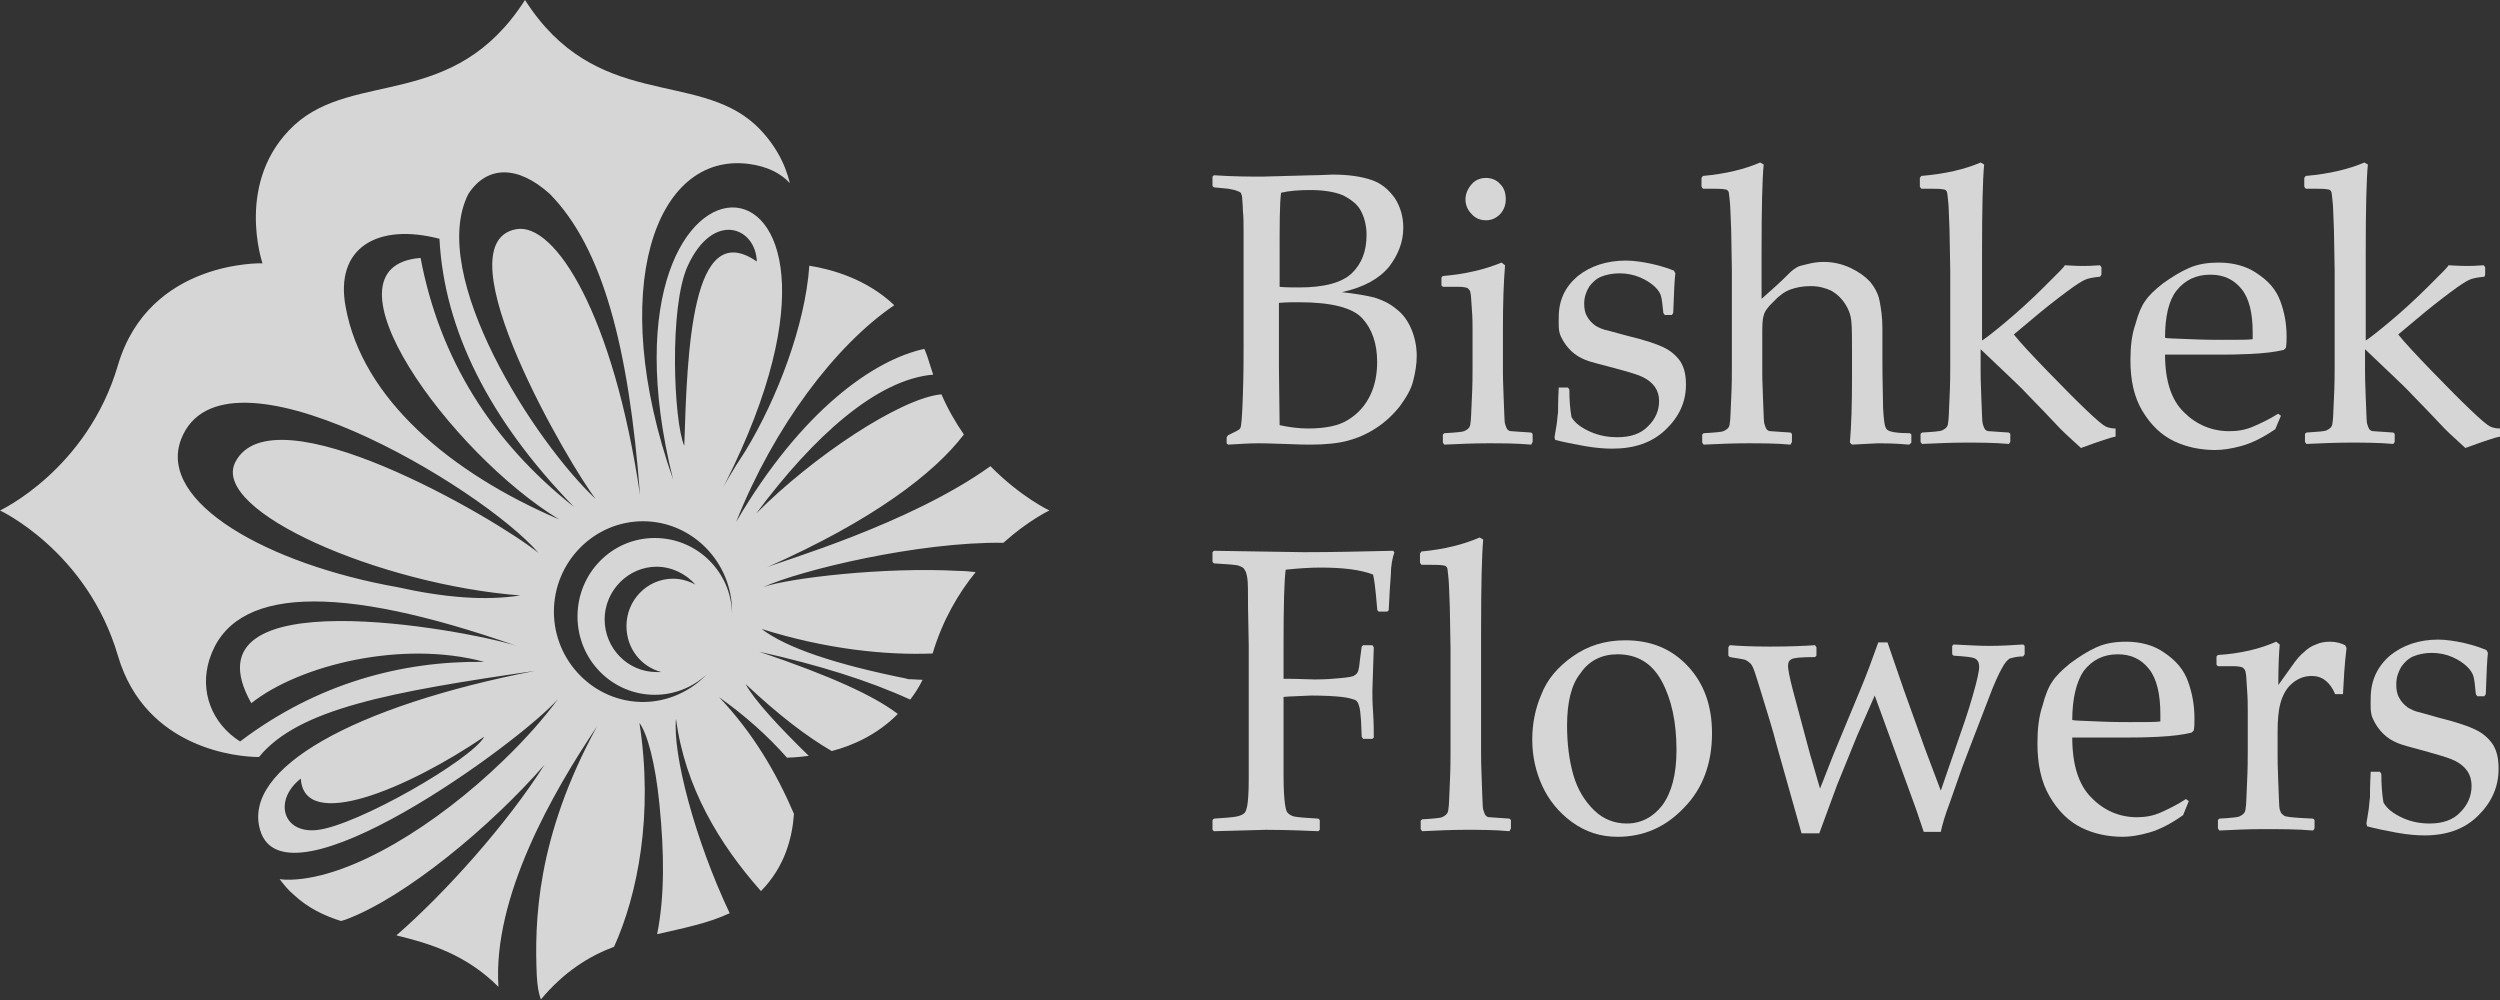 <svg width="200" height="80" viewBox="0 0 200 80" fill="none" xmlns="http://www.w3.org/2000/svg">
<rect x="0" y="0" width="200" height="80" fill="#333333" stroke="none"/>
<g opacity="0.8">
<path d="M63 60.658C63 60.61 63 60.61 63 60.61C63 60.61 63.661 60.61 64.699 60.467C62.245 58.073 60.31 55.967 59.649 54.722C62.292 57.211 64.557 58.935 66.539 60.084C68.191 59.653 70.173 58.791 71.825 57.115C69.937 55.679 66.539 54.099 60.735 52.136C65.454 53.19 69.465 54.434 72.816 55.967C73.193 55.488 73.524 54.961 73.807 54.387C73.476 54.387 73.146 54.339 72.769 54.339C72.674 54.339 72.627 54.339 72.533 54.291C66.823 53.142 62.953 51.849 60.924 50.317C66.115 51.945 70.834 52.424 74.609 52.28C75.411 49.599 76.685 47.445 78.054 45.769C77.629 45.721 77.157 45.673 76.685 45.673C70.787 45.338 63.047 46.248 61.065 46.966C63.991 45.625 73.476 43.327 80.272 43.423C82.301 41.604 83.953 40.838 83.953 40.838C83.953 40.838 81.688 39.785 79.234 37.295C72.769 41.939 62.434 44.907 61.348 45.386C69.796 41.652 74.751 37.87 77.11 34.758C76.449 33.8 75.836 32.747 75.317 31.55H75.27C72.013 31.885 65.076 36.481 60.499 41.077C65.124 34.853 70.173 30.353 74.656 29.97C74.562 29.731 74.515 29.491 74.42 29.252C74.279 28.773 74.137 28.342 73.948 27.911C69.937 28.773 64.133 32.795 58.894 41.748C61.915 34.135 66.823 27.624 71.542 24.416C69.324 22.31 66.539 21.544 64.746 21.257C64.416 26.044 62.151 31.933 59.649 36.05C58.611 37.63 57.809 38.971 57.29 40.072C73.524 9.575 46.436 8.57 53.845 38.348C48.512 23.172 52.382 12.113 59.933 13.118C61.348 13.309 62.434 13.836 63.189 14.65C62.811 13.07 61.962 11.442 60.452 10.006C55.685 5.601 47.663 8.857 42 0C36.337 8.857 28.362 5.601 23.548 10.006C18.735 14.458 21 21.065 21 21.065C21 21.065 11.939 20.778 9.438 29.204C6.984 37.582 0 40.838 0 40.838C0 40.838 6.984 44.093 9.438 52.472C11.656 59.988 19.16 60.562 20.717 60.562C23.879 56.685 31.288 55.344 42.802 53.669C28.315 56.493 19.348 61.472 20.811 66.403C22.746 73.106 41.575 59.413 44.643 55.919C43.557 57.403 42.094 59.078 40.254 60.85C34.968 65.972 28.126 70.233 23.265 70.377C22.935 70.377 22.652 70.377 22.369 70.329C22.699 70.76 23.076 71.239 23.548 71.622C24.634 72.627 25.908 73.249 27.276 73.68L27.607 73.585C32.42 71.813 39.31 66.068 43.557 61.185C40.584 65.877 35.676 71.382 31.712 74.829C34.449 75.5 37.281 76.362 39.876 78.947C39.404 71.765 44.218 63.387 47.757 58.121C42.897 67.026 42.755 73.776 42.944 78.085C42.991 78.851 43.085 79.473 43.274 79.952C45.115 77.75 47.097 76.505 49.126 75.739C51.014 71.574 52.288 65.159 51.155 57.834C51.769 58.648 52.429 60.993 52.76 64.393C53.137 68.175 53.184 71.67 52.571 74.734C54.647 74.255 56.629 73.872 58.375 73.058C55.591 67.169 53.798 60.323 54.081 57.498C54.789 62.956 57.526 67.504 60.876 71.287C62.764 69.372 63.377 67.074 63.519 65.111C62.103 61.807 60.216 58.6 57.526 55.775C59.555 57.211 61.395 58.839 63 60.658ZM25.342 66.403C22.557 66.691 21.897 63.962 24.067 62.286C24.303 66.595 32.609 63.1 38.744 58.935C37.753 60.754 28.551 66.068 25.342 66.403ZM55.025 21.257C57.054 16.852 60.452 18.145 60.546 20.922C55.308 17.283 54.977 28.151 54.742 35.667C53.892 33.752 53.515 24.512 55.025 21.257ZM37.47 15.512C38.98 13.214 41.434 13.214 43.982 15.512C48.229 19.82 50.306 27.816 51.202 39.593C49.079 25.183 44.407 17.762 41.292 18.336C35.11 19.485 45.728 37.486 47.663 39.928C42.802 35.38 34.166 22.023 37.47 15.512ZM20.103 56.254C23.973 53.19 32.184 51.179 38.744 52.95C32.137 52.855 25.342 54.674 19.207 59.318C16.942 57.882 15.951 55.296 16.753 52.759C18.593 46.918 26.946 46.631 41.292 51.658C37.375 50.413 14.393 46.104 20.103 56.254ZM18.829 36.96C16.8 40.886 30.438 46.774 41.623 47.636C38.885 48.067 35.629 47.828 31.76 46.966C21.519 45.147 12.553 40.215 14.488 35.141C17.791 26.619 38.508 38.923 43.085 44.237C39.499 41.364 21.849 31.119 18.829 36.96ZM27.654 24.56C26.757 19.82 30.202 17.81 35.157 19.102C35.535 26.379 39.121 33.561 45.917 40.551C39.263 35.284 35.157 28.63 33.647 20.634C25.106 21.305 36.054 36.29 44.737 41.556C36.007 37.822 28.975 31.885 27.654 24.56ZM52.901 53.764C52.76 53.764 52.665 53.764 52.524 53.764C50.211 53.764 48.371 51.849 48.371 49.551C48.371 47.253 50.258 45.338 52.524 45.338C53.751 45.338 54.883 45.913 55.638 46.774C55.119 46.487 54.506 46.296 53.845 46.296C51.769 46.296 50.117 48.019 50.117 50.078C50.117 51.897 51.297 53.333 52.901 53.764ZM52.382 43.04C48.937 43.04 46.2 45.865 46.2 49.312C46.2 52.807 48.984 55.584 52.382 55.584C53.986 55.584 55.449 54.961 56.535 53.956C55.261 55.296 53.42 56.158 51.438 56.158C47.521 56.158 44.312 52.903 44.312 48.929C44.312 44.955 47.521 41.7 51.438 41.7C55.355 41.7 58.564 44.955 58.564 48.929C58.564 48.977 58.564 49.072 58.564 49.12C58.517 45.769 55.78 43.04 52.382 43.04Z" fill="white"/>
<path d="M97.113 14.988L97 14.881V14.129L97.113 14.021C98.752 14.129 100.053 14.129 100.957 14.129C101.296 14.129 102.653 14.075 104.971 14.021C105.706 14.021 106.271 13.967 106.61 13.967C107.911 13.967 108.928 14.129 109.72 14.397C110.511 14.666 111.076 15.149 111.585 15.848C112.037 16.547 112.263 17.353 112.263 18.213C112.263 19.341 111.868 20.362 111.133 21.329C110.341 22.297 109.098 22.995 107.345 23.372C108.363 23.479 109.267 23.64 109.946 23.801C110.624 24.016 111.189 24.285 111.698 24.715C112.207 25.091 112.603 25.628 112.885 26.273C113.168 26.918 113.338 27.671 113.338 28.477C113.338 29.122 113.224 29.82 113.055 30.465C112.885 31.163 112.49 31.808 111.981 32.507C111.472 33.152 110.85 33.743 110.115 34.227C109.38 34.71 108.645 35.033 107.854 35.248C107.063 35.463 106.045 35.57 104.858 35.57C104.632 35.57 103.953 35.57 102.766 35.516C101.466 35.463 100.788 35.463 100.675 35.463C99.996 35.463 99.205 35.516 98.244 35.57L98.131 35.463V34.979L98.244 34.818C98.809 34.549 99.148 34.388 99.205 34.28C99.318 34.173 99.374 33.259 99.431 31.593C99.487 29.928 99.487 28.638 99.487 27.724V22.136V18.696C99.487 17.944 99.487 17.353 99.431 16.869C99.431 16.386 99.374 16.063 99.374 15.848C99.374 15.687 99.318 15.526 99.261 15.418C99.205 15.364 99.092 15.311 98.922 15.257C98.809 15.203 98.526 15.149 98.244 15.096L97.113 14.988ZM102.314 22.942C102.823 22.995 103.332 22.995 103.953 22.995C105.932 22.995 107.345 22.619 108.137 21.867C108.928 21.114 109.324 20.093 109.324 18.804C109.324 18.051 109.154 17.407 108.872 16.869C108.589 16.332 108.08 15.956 107.458 15.633C106.836 15.364 105.932 15.203 104.858 15.203C103.953 15.203 103.162 15.257 102.484 15.418C102.37 16.332 102.37 17.89 102.37 20.201V22.942H102.314ZM102.37 34.012C103.105 34.173 103.897 34.28 104.632 34.28C105.988 34.28 107.119 34.065 107.854 33.582C108.645 33.098 109.211 32.453 109.606 31.647C110.002 30.841 110.172 29.928 110.172 28.96C110.172 27.509 109.776 26.327 108.985 25.467C108.193 24.608 106.497 24.178 103.897 24.178C103.445 24.178 102.936 24.178 102.314 24.231V29.39L102.37 34.012Z" fill="white"/>
<path d="M120.121 21.007L120.404 21.222C120.291 22.566 120.234 24.231 120.234 26.273V29.659C120.234 29.874 120.234 30.573 120.291 31.808C120.347 32.991 120.347 33.743 120.404 33.904C120.461 34.119 120.517 34.227 120.574 34.334C120.687 34.442 120.743 34.495 120.913 34.495C121.026 34.495 121.535 34.549 122.496 34.603L122.609 34.71V35.355L122.496 35.57C121.308 35.463 120.121 35.463 118.991 35.463C117.86 35.463 116.729 35.517 115.542 35.57L115.429 35.409V34.764L115.542 34.657C116.503 34.603 117.012 34.549 117.125 34.495C117.238 34.442 117.351 34.388 117.464 34.281C117.577 34.173 117.634 34.012 117.634 33.851C117.69 33.636 117.69 32.991 117.747 31.916C117.804 30.788 117.804 29.981 117.804 29.39V26.381C117.804 25.951 117.804 25.414 117.747 24.715C117.69 24.017 117.69 23.587 117.634 23.425C117.634 23.264 117.521 23.157 117.408 23.049C117.295 22.995 117.012 22.942 116.673 22.942H115.429L115.316 22.834V22.189L115.429 22.082C117.295 21.921 118.821 21.544 120.121 21.007ZM118.878 14.236C119.33 14.236 119.726 14.397 120.008 14.72C120.347 15.042 120.461 15.472 120.461 15.956C120.461 16.439 120.291 16.816 120.008 17.138C119.669 17.46 119.33 17.622 118.878 17.622C118.425 17.622 118.03 17.46 117.747 17.138C117.408 16.816 117.238 16.386 117.238 15.956C117.238 15.526 117.408 15.096 117.747 14.72C118.03 14.397 118.425 14.236 118.878 14.236Z" fill="white"/>
<path d="M124.813 31.002H125.435L125.548 31.163C125.548 32.023 125.605 32.722 125.718 33.367C126 33.85 126.509 34.227 127.244 34.549C127.979 34.871 128.714 34.979 129.392 34.979C130.41 34.979 131.258 34.71 131.823 34.119C132.445 33.528 132.728 32.829 132.728 32.077C132.728 31.647 132.615 31.271 132.389 30.948C132.162 30.626 131.823 30.357 131.371 30.142C130.919 29.927 130.127 29.712 128.94 29.39C127.923 29.121 127.244 28.96 126.848 28.799C126.453 28.638 126.057 28.423 125.718 28.1C125.379 27.778 125.096 27.402 124.87 26.918C124.644 26.434 124.7 25.897 124.7 25.36C124.7 24.016 125.209 22.942 126.227 22.082C127.244 21.276 128.544 20.846 130.071 20.846C130.693 20.846 131.427 20.953 132.162 21.114C132.897 21.276 133.519 21.491 133.915 21.652L134.028 21.867C133.971 22.297 133.915 23.318 133.858 25.037L133.745 25.198H133.18L133.067 25.037C133.01 24.446 132.954 23.962 132.897 23.748C132.841 23.479 132.671 23.21 132.389 22.942C132.106 22.673 131.71 22.404 131.201 22.189C130.693 21.974 130.127 21.867 129.562 21.867C128.997 21.867 128.488 21.974 128.092 22.135C127.696 22.297 127.357 22.619 127.131 22.942C126.905 23.318 126.735 23.748 126.735 24.285C126.735 24.661 126.792 25.037 126.962 25.306C127.131 25.628 127.357 25.843 127.64 26.058C127.923 26.22 128.262 26.381 128.601 26.434L130.184 26.864C131.541 27.187 132.502 27.509 133.067 27.778C133.632 28.047 134.084 28.423 134.424 28.906C134.763 29.444 134.876 30.035 134.876 30.787C134.876 32.184 134.311 33.367 133.236 34.388C132.162 35.409 130.749 35.892 128.997 35.892C128.375 35.892 127.64 35.839 126.735 35.678C125.831 35.516 125.039 35.355 124.418 35.194L124.361 34.979L124.531 33.958C124.587 33.635 124.587 33.313 124.644 32.991C124.644 32.668 124.644 32.023 124.7 31.002H124.813Z" fill="white"/>
<path d="M140.812 13L141.094 13.161C140.981 14.344 140.925 16.654 140.925 20.147V23.909C141.716 23.21 142.508 22.512 143.186 21.813C143.412 21.598 143.582 21.491 143.751 21.383C143.921 21.276 144.204 21.222 144.656 21.114C145.052 21.007 145.504 20.953 145.9 20.953C146.634 20.953 147.369 21.114 148.048 21.437C148.726 21.759 149.235 22.136 149.631 22.565C149.97 22.995 150.252 23.479 150.366 24.07C150.479 24.661 150.592 25.36 150.592 26.22V28.907C150.592 29.068 150.592 30.358 150.648 32.668C150.705 33.636 150.761 34.227 150.987 34.388C151.157 34.549 151.779 34.657 152.796 34.657L152.909 34.764V35.409L152.74 35.57C151.496 35.463 150.705 35.463 150.252 35.463C150.026 35.463 149.348 35.516 148.161 35.57L147.991 35.409C148.104 34.119 148.161 32.4 148.161 30.25V28.262C148.161 27.079 148.161 26.22 148.104 25.682C148.048 25.145 147.878 24.715 147.595 24.285C147.313 23.855 146.974 23.533 146.521 23.264C146.069 23.049 145.504 22.888 144.882 22.888C144.204 22.888 143.695 22.995 143.243 23.157C142.79 23.318 142.338 23.64 141.886 24.124C141.434 24.554 141.151 24.93 141.094 25.252C140.981 25.575 140.981 26.112 140.981 26.972V29.659C140.981 29.874 140.981 30.572 141.038 31.808C141.094 33.044 141.094 33.743 141.151 33.904C141.207 34.119 141.264 34.227 141.321 34.334C141.434 34.442 141.49 34.495 141.66 34.495C141.773 34.495 142.282 34.549 143.243 34.603L143.356 34.71V35.355L143.243 35.57C142.055 35.463 140.868 35.463 139.738 35.463C138.607 35.463 137.476 35.516 136.289 35.57L136.176 35.409V34.764L136.289 34.657C137.25 34.603 137.759 34.549 137.872 34.495C137.985 34.442 138.098 34.388 138.211 34.28C138.324 34.173 138.381 34.012 138.381 33.85C138.437 33.636 138.437 32.991 138.494 31.916C138.55 30.787 138.55 29.981 138.55 29.39V21.598L138.494 18.374C138.437 17.245 138.437 16.493 138.381 16.063C138.324 15.633 138.324 15.364 138.268 15.311C138.211 15.203 138.098 15.149 137.985 15.149C137.816 15.096 137.25 15.096 136.233 15.096L136.12 14.935V14.236L136.233 14.075C138.042 13.914 139.568 13.537 140.812 13Z" fill="white"/>
<path d="M158.45 13L158.732 13.161C158.619 14.344 158.563 16.654 158.563 20.147V27.241C158.902 27.026 159.524 26.542 160.485 25.736C161.446 24.93 162.463 24.016 163.537 22.942C164.611 21.867 165.177 21.329 165.177 21.222C166.025 21.276 166.477 21.276 166.647 21.276C166.873 21.276 167.325 21.276 168.003 21.222L168.116 21.383V21.974L168.003 22.136C167.495 22.189 167.155 22.243 166.873 22.351C166.59 22.458 166.081 22.78 165.29 23.372C164.498 23.963 163.594 24.661 162.52 25.575L161.107 26.757C161.615 27.402 162.52 28.369 163.82 29.713C165.12 31.056 166.138 32.077 166.929 32.829C167.721 33.582 168.229 34.012 168.456 34.119C168.682 34.227 168.964 34.28 169.247 34.28V34.925C168.908 34.979 167.947 35.301 166.477 35.839C165.459 34.925 164.838 34.334 164.555 34.012L163.481 32.883L162.181 31.54C161.785 31.11 161.276 30.626 160.598 29.981L158.45 27.939V29.659C158.45 29.874 158.45 30.572 158.506 31.808C158.563 33.044 158.563 33.743 158.619 33.904C158.676 34.119 158.732 34.227 158.789 34.334C158.902 34.442 158.958 34.495 159.128 34.495C159.241 34.495 159.75 34.549 160.711 34.603L160.824 34.71V35.355L160.711 35.516C159.524 35.409 158.337 35.409 157.206 35.409C156.075 35.409 154.945 35.463 153.757 35.516L153.644 35.355V34.71L153.757 34.603C154.719 34.549 155.227 34.495 155.34 34.442C155.453 34.388 155.566 34.334 155.68 34.227C155.793 34.119 155.849 33.958 155.849 33.797C155.906 33.582 155.906 32.937 155.962 31.862C156.019 30.734 156.019 29.928 156.019 29.336V21.598L155.962 18.374C155.906 17.245 155.906 16.493 155.849 16.063C155.793 15.633 155.793 15.364 155.736 15.311C155.68 15.203 155.566 15.149 155.453 15.149C155.284 15.096 154.719 15.096 153.701 15.096L153.588 14.935V14.236L153.701 14.075C155.623 13.914 157.206 13.537 158.45 13Z" fill="white"/>
<path d="M182.475 33.259L182.023 34.334C181.005 35.033 180.101 35.463 179.309 35.678C178.518 35.893 177.84 36 177.218 36C176.087 36 174.957 35.785 173.939 35.301C172.921 34.818 172.073 34.012 171.395 32.883C170.717 31.755 170.434 30.411 170.434 28.799C170.434 27.724 170.547 26.757 170.83 25.951C171.056 25.091 171.339 24.446 171.621 24.07C171.904 23.64 172.356 23.21 173.035 22.673C173.713 22.189 174.391 21.759 175.126 21.437C175.861 21.115 176.653 21.007 177.5 21.007C178.631 21.007 179.705 21.276 180.553 21.867C181.458 22.458 182.08 23.157 182.419 24.07C182.758 24.984 182.927 25.897 182.927 26.918C182.927 27.241 182.927 27.509 182.871 27.832L182.701 27.993C182.023 28.154 181.175 28.262 180.044 28.316C178.914 28.369 178.179 28.369 177.84 28.369H173.204C173.204 30.465 173.713 32.023 174.73 32.991C175.691 33.958 176.935 34.495 178.348 34.495C179.027 34.495 179.649 34.388 180.271 34.119C180.892 33.85 181.571 33.528 182.249 33.098L182.475 33.259ZM173.204 27.026C173.374 27.079 174.052 27.079 175.183 27.133C176.37 27.187 177.218 27.187 177.783 27.187C179.14 27.187 179.931 27.187 180.214 27.133C180.214 26.865 180.214 26.703 180.214 26.596C180.214 25.038 179.931 23.855 179.309 23.103C178.688 22.351 177.896 21.974 176.822 21.974C175.691 21.974 174.787 22.404 174.109 23.264C173.487 24.07 173.204 25.36 173.204 27.026Z" fill="white"/>
<path d="M189.146 13L189.429 13.161C189.316 14.344 189.259 16.654 189.259 20.147V27.241C189.598 27.026 190.22 26.542 191.181 25.736C192.142 24.93 193.16 24.016 194.234 22.942C195.308 21.867 195.873 21.329 195.873 21.222C196.721 21.276 197.173 21.276 197.343 21.276C197.569 21.276 198.021 21.276 198.7 21.222L198.813 21.383V21.974L198.756 22.136C198.248 22.189 197.908 22.243 197.626 22.351C197.343 22.458 196.834 22.78 196.043 23.372C195.251 23.963 194.347 24.661 193.273 25.575L191.859 26.757C192.368 27.402 193.273 28.369 194.573 29.713C195.873 31.056 196.891 32.077 197.682 32.829C198.474 33.582 198.982 34.012 199.209 34.119C199.435 34.227 199.717 34.28 200 34.28V34.925C199.661 34.979 198.7 35.301 197.23 35.839C196.212 34.925 195.591 34.334 195.308 34.012L194.234 32.883L192.934 31.54C192.538 31.11 192.029 30.626 191.351 29.981L189.203 27.939V29.659C189.203 29.874 189.203 30.572 189.259 31.808C189.316 32.991 189.316 33.743 189.372 33.904C189.429 34.119 189.485 34.227 189.542 34.334C189.655 34.442 189.711 34.495 189.881 34.495C189.994 34.495 190.503 34.549 191.464 34.603L191.577 34.71V35.355L191.464 35.516C190.277 35.409 189.089 35.409 187.959 35.409C186.828 35.409 185.698 35.463 184.51 35.516L184.397 35.355V34.71L184.51 34.603C185.471 34.549 185.98 34.495 186.093 34.442C186.206 34.388 186.319 34.334 186.432 34.227C186.546 34.119 186.602 33.958 186.602 33.797C186.659 33.582 186.659 32.937 186.715 31.862C186.772 30.734 186.772 29.928 186.772 29.336V21.598L186.715 18.374C186.659 17.245 186.659 16.493 186.602 16.063C186.546 15.633 186.546 15.364 186.489 15.311C186.432 15.203 186.319 15.149 186.206 15.149C186.037 15.096 185.471 15.096 184.454 15.096L184.341 14.935V14.236L184.454 14.075C186.319 13.914 187.902 13.537 189.146 13Z" fill="white"/>
<path d="M102.684 55.755V58.944V62.021C102.684 63.196 102.741 63.923 102.798 64.315C102.855 64.706 102.912 64.93 103.025 65.042C103.139 65.154 103.31 65.266 103.537 65.322C103.821 65.378 104.446 65.434 105.47 65.49L105.583 65.601V66.385L105.47 66.497C103.025 66.385 101.604 66.385 101.263 66.385C100.979 66.385 99.558 66.441 97.114 66.497L97 66.385V65.601L97.114 65.49C98.023 65.434 98.648 65.378 98.933 65.322C99.217 65.266 99.444 65.154 99.558 65.042C99.672 64.93 99.728 64.706 99.785 64.427C99.842 64.091 99.899 63.42 99.899 62.301V58.944V51.615L99.842 48.538C99.842 47.364 99.842 46.581 99.785 46.245C99.728 45.909 99.672 45.685 99.558 45.574C99.501 45.406 99.331 45.35 99.046 45.238C98.819 45.182 98.137 45.126 97.114 45.07L97 44.958V44.175L97.114 44.063C101.206 44.119 103.651 44.175 104.333 44.175C106.663 44.175 108.994 44.119 111.438 44.063L111.552 44.175C111.381 44.678 111.268 45.294 111.268 45.965C111.211 46.636 111.154 47.587 111.097 48.818L110.983 48.93H110.301L110.188 48.818C110.188 48.762 110.131 48.315 110.074 47.587C110.017 47.028 109.96 46.469 109.847 45.965C108.823 45.574 107.459 45.406 105.64 45.406C104.844 45.406 103.935 45.462 102.855 45.574C102.741 46.413 102.684 48.371 102.684 51.559V54.301C103.935 54.301 104.731 54.357 105.185 54.357C106.038 54.357 106.72 54.301 107.289 54.245C107.857 54.189 108.255 54.133 108.369 54.021C108.482 53.965 108.596 53.853 108.653 53.685C108.71 53.517 108.767 53.126 108.823 52.566L108.937 51.727L109.051 51.615H109.79L109.903 51.783L109.79 55.252C109.79 55.643 109.79 56.203 109.847 56.986C109.903 57.825 109.903 58.497 109.903 59L109.79 59.112H109.051L108.937 58.944L108.88 57.601C108.823 57.098 108.823 56.706 108.71 56.427C108.653 56.203 108.539 56.035 108.369 55.979C108.198 55.923 107.857 55.811 107.345 55.755C106.834 55.699 105.981 55.643 104.901 55.643C103.935 55.699 103.196 55.699 102.684 55.755Z" fill="white"/>
<path d="M118.373 43L118.657 43.168C118.544 44.399 118.487 46.804 118.487 50.441V60.343C118.487 60.566 118.487 61.294 118.544 62.58C118.6 63.867 118.6 64.594 118.657 64.762C118.714 64.986 118.771 65.098 118.828 65.21C118.941 65.322 118.998 65.378 119.169 65.378C119.339 65.378 119.794 65.434 120.76 65.49L120.874 65.601V66.273L120.76 66.496C119.567 66.385 118.373 66.385 117.236 66.385C116.099 66.385 114.962 66.441 113.769 66.496L113.655 66.329V65.657L113.769 65.546C114.735 65.49 115.247 65.434 115.36 65.378C115.474 65.322 115.588 65.266 115.701 65.154C115.815 65.042 115.872 64.874 115.872 64.706C115.929 64.483 115.929 63.811 115.986 62.692C116.042 61.517 116.042 60.678 116.042 60.063V51.951L115.986 48.594C115.929 47.42 115.929 46.636 115.872 46.189C115.815 45.741 115.815 45.462 115.758 45.406C115.701 45.294 115.588 45.238 115.474 45.238C115.303 45.182 114.735 45.182 113.712 45.182L113.598 45.014V44.287L113.712 44.119C115.531 43.951 117.066 43.559 118.373 43Z" fill="white"/>
<path d="M122.58 59.168C122.58 57.937 122.807 56.706 123.319 55.532C123.773 54.357 124.626 53.35 125.82 52.511C127.013 51.671 128.378 51.224 130.026 51.224C132.072 51.224 133.721 51.895 135.028 53.294C136.336 54.692 136.961 56.483 136.961 58.664C136.961 61.07 136.222 63.084 134.744 64.594C133.266 66.161 131.504 66.944 129.401 66.944C128.037 66.944 126.843 66.552 125.763 65.769C124.683 64.986 123.887 63.979 123.375 62.86C122.864 61.741 122.58 60.511 122.58 59.168ZM125.365 58.049C125.365 59.504 125.535 60.846 125.876 62.021C126.218 63.196 126.786 64.091 127.525 64.818C128.264 65.546 129.173 65.881 130.14 65.881C131.277 65.881 132.243 65.378 132.982 64.427C133.721 63.42 134.119 61.965 134.119 60.007C134.119 57.769 133.721 55.923 132.925 54.469C132.129 53.014 130.936 52.343 129.401 52.343C128.15 52.343 127.127 52.846 126.445 53.853C125.706 54.748 125.365 56.203 125.365 58.049Z" fill="white"/>
<path d="M144.123 66.664L142.134 59.615C141.793 58.273 141.395 57.042 141.054 55.923C140.713 54.804 140.485 54.077 140.372 53.741C140.258 53.406 140.144 53.182 140.03 53.07C139.917 52.958 139.746 52.846 139.633 52.79C139.462 52.734 139.064 52.678 138.382 52.566L138.268 52.455V51.783L138.382 51.615C139.064 51.671 140.144 51.727 141.622 51.727C143.214 51.727 144.407 51.671 145.203 51.615L145.317 51.783V52.455L145.203 52.566C144.123 52.566 143.498 52.622 143.327 52.734C143.1 52.846 143.043 53.014 143.043 53.294C143.043 53.517 143.157 54.189 143.441 55.252L144.805 60.343C145.033 61.126 145.317 62.077 145.601 63.084C145.885 62.413 146.226 61.462 146.681 60.343L148.841 55.14C149.353 53.909 149.807 52.678 150.262 51.392H151.001L152.309 55.196L153.957 59.783L155.264 63.252L156.344 60.119C156.97 58.329 157.481 56.874 157.822 55.643C158.163 54.468 158.334 53.685 158.334 53.35C158.334 53.014 158.22 52.79 157.993 52.678C157.766 52.566 157.197 52.511 156.288 52.455L156.174 52.343V51.671L156.288 51.559C157.424 51.615 158.334 51.671 159.13 51.671C160.096 51.671 161.006 51.615 161.858 51.559L161.972 51.671V52.343L161.858 52.511C161.347 52.511 161.006 52.622 160.778 52.678C160.608 52.79 160.38 53.014 160.153 53.462C159.926 53.853 159.528 54.692 159.073 55.923L157.652 59.615L156.97 61.406L155.947 64.315C155.606 65.21 155.378 65.993 155.264 66.552H153.9L153.275 64.706L149.978 55.643L148.557 58.888L146.965 62.804L145.544 66.664H144.123Z" fill="white"/>
<path d="M175.103 64.091L174.648 65.21C173.625 65.937 172.715 66.385 171.92 66.608C171.124 66.832 170.442 66.944 169.816 66.944C168.679 66.944 167.543 66.72 166.519 66.217C165.496 65.713 164.644 64.874 163.961 63.699C163.279 62.525 162.995 61.126 162.995 59.448C162.995 58.329 163.109 57.322 163.393 56.483C163.62 55.587 163.905 54.916 164.189 54.525C164.473 54.077 164.928 53.629 165.61 53.07C166.292 52.566 166.974 52.119 167.713 51.783C168.452 51.448 169.248 51.336 170.101 51.336C171.237 51.336 172.317 51.615 173.17 52.231C174.08 52.846 174.705 53.574 175.046 54.525C175.387 55.476 175.557 56.427 175.557 57.489C175.557 57.825 175.557 58.105 175.501 58.441L175.33 58.608C174.648 58.776 173.795 58.888 172.658 58.944C171.522 59 170.783 59 170.442 59H165.78C165.78 61.182 166.292 62.804 167.315 63.811C168.282 64.818 169.532 65.378 170.953 65.378C171.635 65.378 172.261 65.266 172.886 64.986C173.511 64.706 174.193 64.371 174.875 63.923L175.103 64.091ZM165.78 57.601C165.951 57.657 166.633 57.657 167.77 57.713C168.964 57.769 169.816 57.769 170.385 57.769C171.749 57.769 172.545 57.769 172.829 57.713C172.829 57.434 172.829 57.266 172.829 57.154C172.829 55.532 172.545 54.301 171.92 53.517C171.294 52.734 170.498 52.343 169.418 52.343C168.282 52.343 167.372 52.79 166.69 53.685C166.121 54.525 165.78 55.867 165.78 57.601Z" fill="white"/>
<path d="M182.094 51.336L182.379 51.559C182.322 52.175 182.265 53.238 182.265 54.804L183.345 53.294C183.686 52.79 184.027 52.399 184.311 52.175C184.596 51.895 184.937 51.671 185.278 51.559C185.619 51.392 186.017 51.336 186.414 51.336C186.869 51.336 187.267 51.448 187.608 51.615L187.722 51.839C187.551 53.238 187.495 54.469 187.438 55.532H186.812C186.414 54.58 185.789 54.077 184.937 54.077C184.311 54.077 183.8 54.301 183.345 54.692C182.89 55.084 182.606 55.643 182.435 56.259C182.265 56.874 182.208 57.657 182.208 58.608V60.343C182.208 60.678 182.208 61.406 182.265 62.636C182.322 63.867 182.322 64.594 182.379 64.762C182.435 64.93 182.492 65.098 182.606 65.154C182.72 65.266 182.833 65.322 182.947 65.322C183.118 65.378 183.8 65.434 185.05 65.49L185.164 65.601V66.273L185.05 66.441C183.743 66.329 182.435 66.329 181.014 66.329C179.878 66.329 178.741 66.385 177.547 66.441L177.433 66.273V65.601L177.547 65.49C178.513 65.434 179.025 65.378 179.139 65.322C179.252 65.266 179.366 65.21 179.48 65.098C179.593 64.986 179.65 64.818 179.65 64.65C179.707 64.427 179.707 63.755 179.764 62.636C179.821 61.462 179.821 60.622 179.821 60.007V56.874C179.821 56.427 179.821 55.867 179.764 55.14C179.707 54.413 179.707 53.965 179.65 53.797C179.65 53.629 179.536 53.517 179.423 53.406C179.309 53.35 179.025 53.294 178.684 53.294H177.433L177.32 53.182V52.511L177.433 52.399C179.252 52.287 180.844 51.895 182.094 51.336Z" fill="white"/>
<path d="M189.768 61.741H190.394L190.507 61.909C190.507 62.804 190.564 63.531 190.678 64.203C190.962 64.706 191.474 65.098 192.212 65.433C192.951 65.769 193.69 65.881 194.373 65.881C195.396 65.881 196.248 65.601 196.817 64.986C197.442 64.371 197.726 63.643 197.726 62.86C197.726 62.413 197.613 62.021 197.385 61.685C197.158 61.349 196.817 61.07 196.362 60.846C195.907 60.622 195.111 60.398 193.918 60.063C192.895 59.783 192.212 59.615 191.815 59.447C191.417 59.28 191.019 59.056 190.678 58.72C190.337 58.385 190.052 57.993 189.825 57.489C189.598 56.986 189.655 56.426 189.655 55.867C189.655 54.468 190.166 53.349 191.189 52.454C192.212 51.615 193.52 51.168 195.055 51.168C195.68 51.168 196.419 51.28 197.158 51.447C197.897 51.615 198.522 51.839 198.92 52.007L199.034 52.231C198.977 52.678 198.92 53.741 198.863 55.531L198.749 55.699H198.181L198.067 55.531C198.01 54.916 197.954 54.413 197.897 54.189C197.84 53.909 197.669 53.629 197.385 53.349C197.101 53.07 196.703 52.79 196.192 52.566C195.68 52.343 195.111 52.231 194.543 52.231C193.975 52.231 193.463 52.343 193.065 52.51C192.667 52.678 192.326 53.014 192.099 53.349C191.871 53.741 191.701 54.189 191.701 54.748C191.701 55.14 191.758 55.531 191.928 55.811C192.099 56.147 192.326 56.37 192.61 56.594C192.895 56.762 193.236 56.93 193.577 56.986L195.168 57.434C196.533 57.769 197.499 58.105 198.067 58.385C198.636 58.664 199.091 59.056 199.432 59.559C199.773 60.119 199.886 60.734 199.886 61.517C199.886 62.972 199.318 64.203 198.238 65.266C197.158 66.329 195.737 66.832 193.975 66.832C193.349 66.832 192.61 66.776 191.701 66.608C190.791 66.44 189.996 66.273 189.37 66.105L189.313 65.881L189.484 64.818C189.541 64.482 189.541 64.147 189.598 63.811C189.598 63.475 189.598 62.804 189.655 61.741H189.768Z" fill="white"/>
</g>
</svg>

